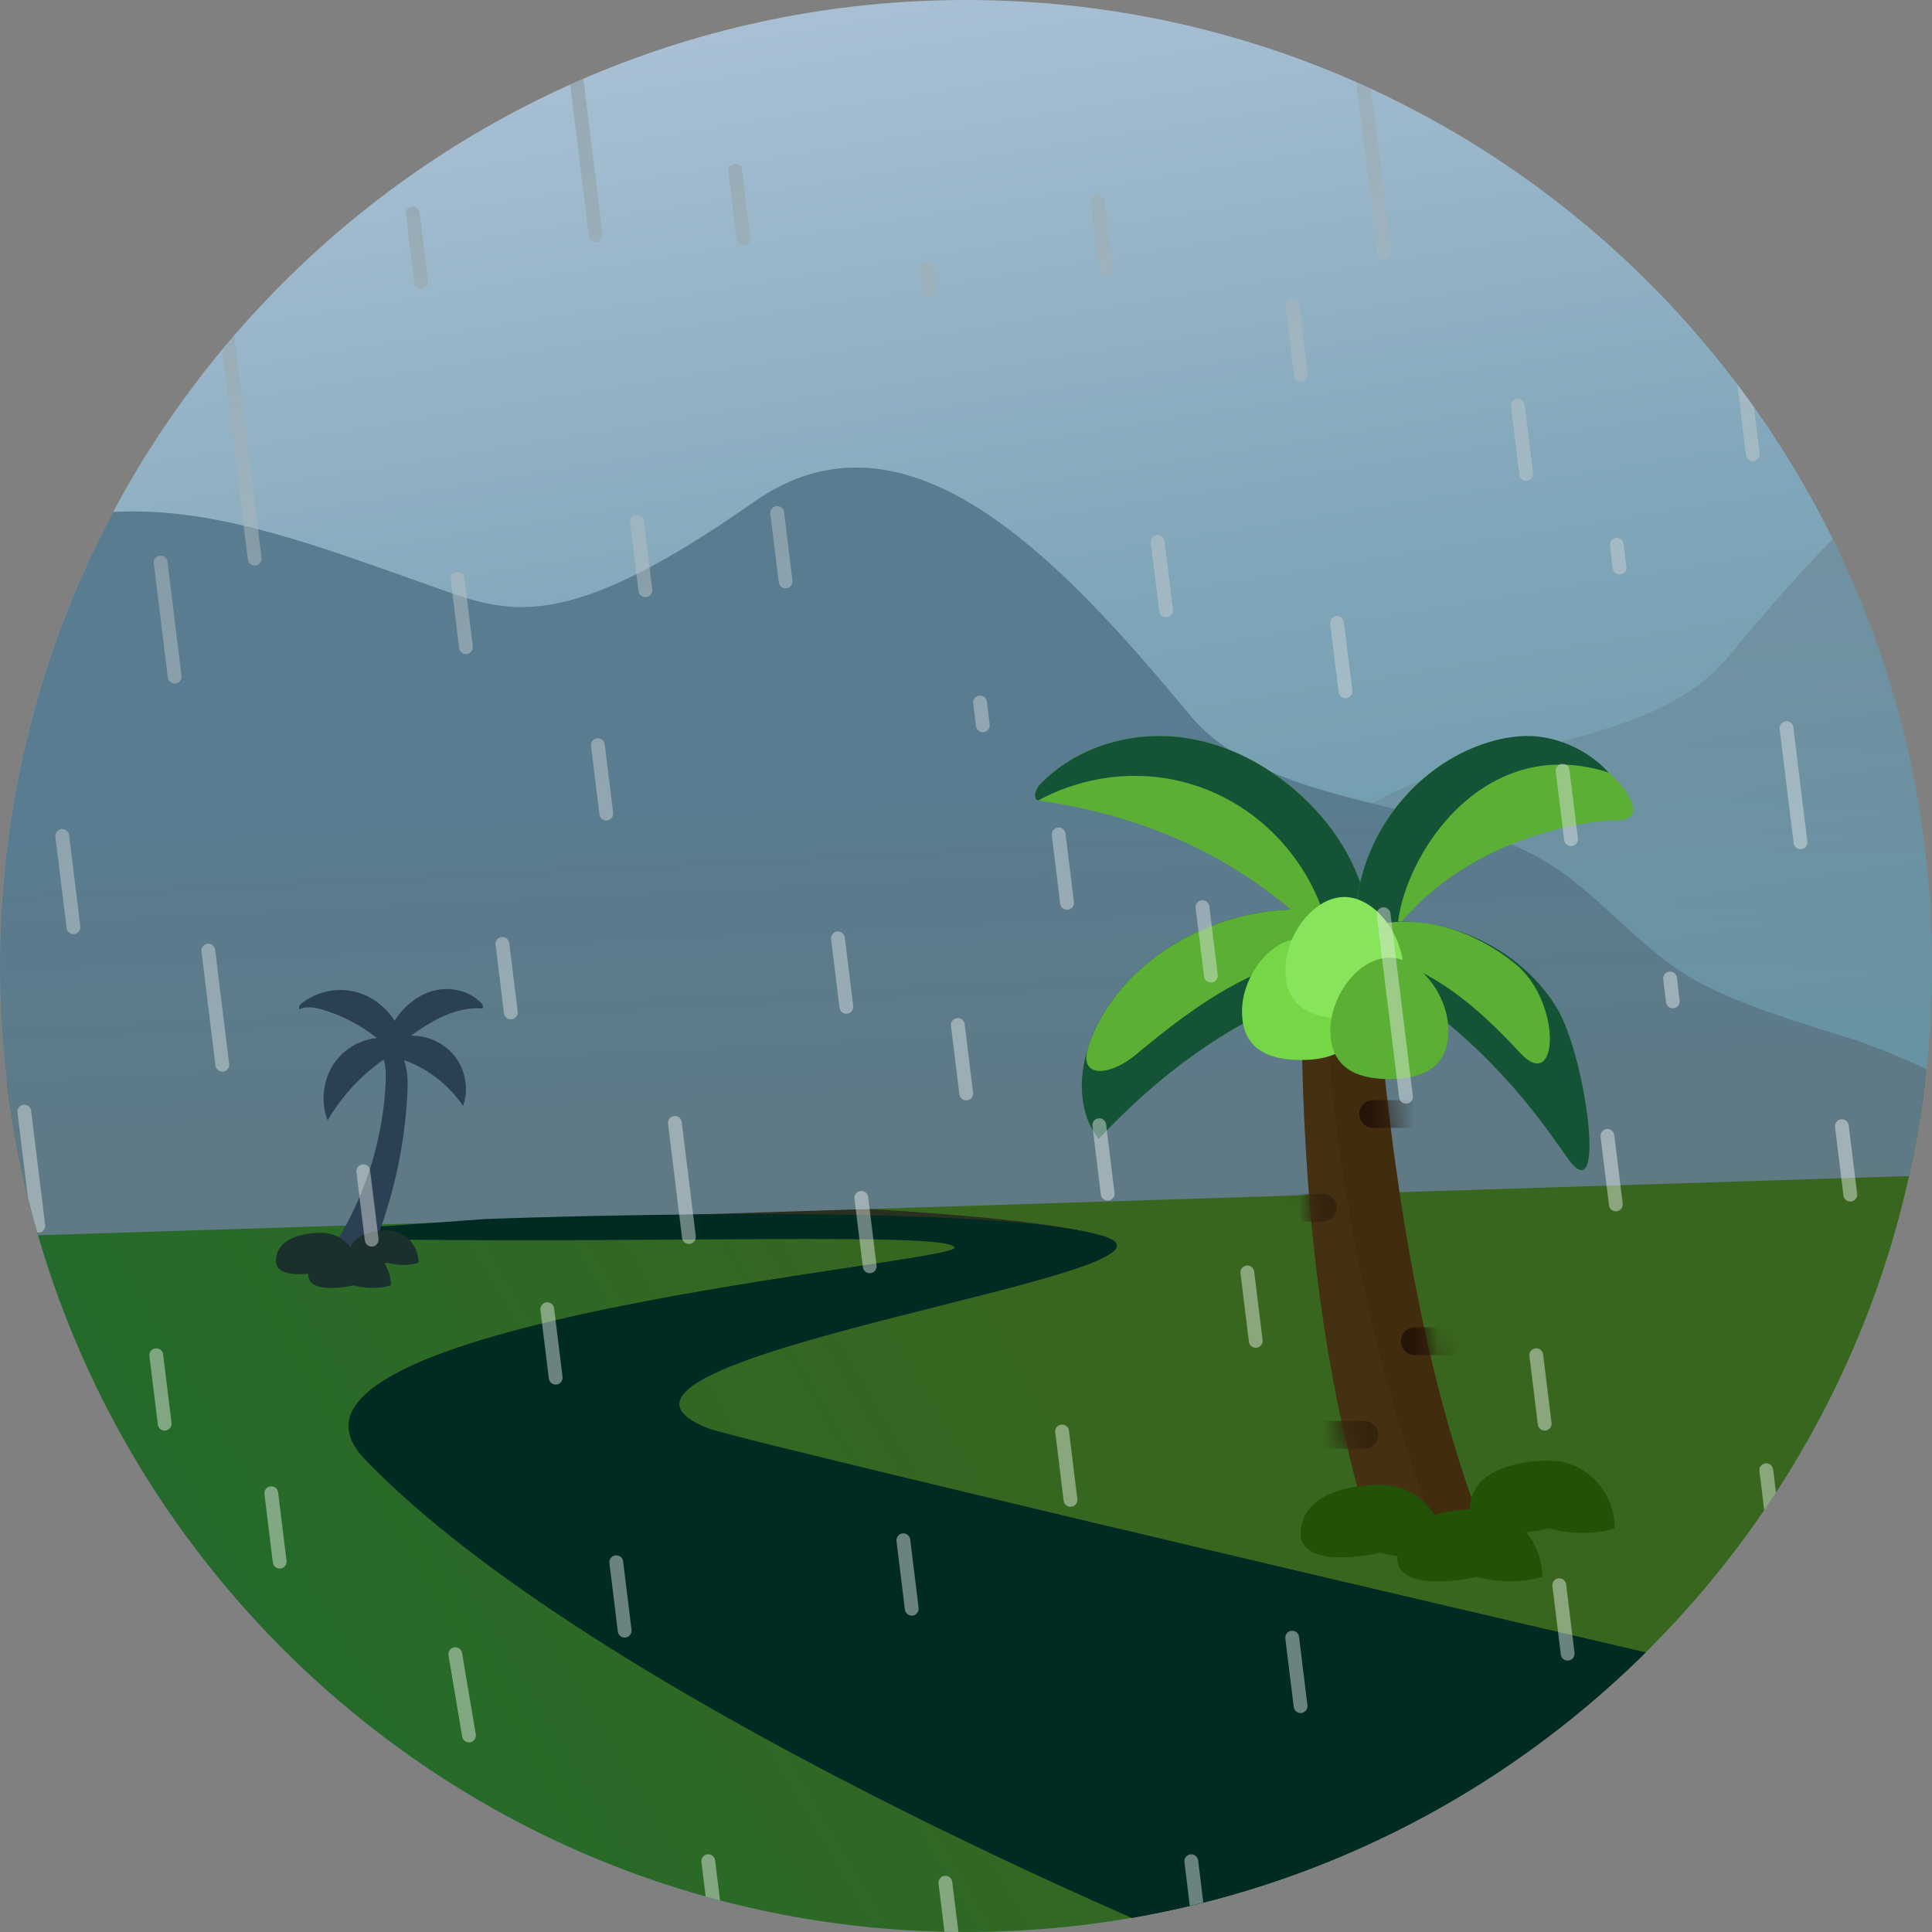 <svg width="84" height="84" viewBox="0 0 84 84" fill="none" xmlns="http://www.w3.org/2000/svg">
<rect x="0" y="0" width="84" height="84" fill="#808080" stroke="none"/>
<g clip-path="url(#clip0_1_1132)">
<path d="M0 42C0 18.804 18.804 0 42 0V0C65.196 0 84 18.804 84 42V42C84 65.196 65.196 84 42 84V84C18.804 84 0 65.196 0 42V42Z" fill="url(#paint0_linear_1_1132)"/>
<path opacity="0.4" d="M94.098 19.312C102.506 25.221 104.852 24.115 108.128 22.953C115.239 20.43 120.644 18.333 126.86 20.853V51.24L42.608 48.573C32.799 48.216 43.952 43.374 46.472 42.609C48.992 41.843 51.179 41.145 52.936 40.22C55.022 39.121 56.584 37.261 58.408 35.809C60.083 34.477 61.673 33.931 63.686 33.319C67.373 32.196 72.54 31.689 75.116 28.581C80.828 21.691 87.464 14.651 94.098 19.312Z" fill="url(#paint1_linear_1_1132)"/>
<path d="M0 47.04H84V47.04C84 67.453 67.452 84 47.04 84H36.96C16.548 84 0 67.453 0 47.04V47.04Z" fill="url(#paint2_linear_1_1132)"/>
<path d="M96.236 77.395C94.892 77.395 32.519 62.78 30.8 62.107C23.072 59.083 53.502 55.272 47.852 53.707C42.392 52.195 20.132 52 20.132 52L15.008 52.363C15.008 52.363 14.389 52.662 14 52.867C27.524 53.092 41.17 53.538 41.506 54.234C41.841 54.931 10.126 57.461 15.848 63.424C25.844 73.84 51.707 84.451 51.707 84.451H96.236V77.395Z" fill="#2A3020"/>
<path d="M32.763 21.832C24.354 27.741 22.008 26.635 18.732 25.473C11.621 22.95 6.216 20.853 0 23.373V53.76L84.252 51.093C94.061 50.736 82.908 45.894 80.388 45.129C77.868 44.363 75.682 43.665 73.924 42.74C71.838 41.642 70.277 39.781 68.453 38.33C66.778 36.997 65.187 36.451 63.175 35.839C59.487 34.716 54.321 34.209 51.744 31.101C46.032 24.211 39.396 17.171 32.763 21.832Z" fill="url(#paint3_linear_1_1132)"/>
<path d="M47.773 49.517C54.952 41.839 61.809 42.1 62.593 42.243C61.427 40.872 59.741 39.984 57.968 39.673C56.196 39.362 54.347 39.61 52.669 40.261C50.253 41.197 48.11 43.073 47.311 45.538C46.882 46.863 46.896 48.436 47.773 49.517Z" fill="#145335"/>
<path d="M49.411 45.835C54.575 41.5 57.478 40.746 62.593 42.243C61.427 40.872 59.741 39.984 57.968 39.673C56.196 39.362 54.347 39.61 52.669 40.261C50.253 41.197 48.11 43.073 47.311 45.538C46.882 46.863 48.213 46.84 49.411 45.835Z" fill="#5AAF34"/>
<path d="M57.029 43.497C56.751 44.314 56.598 45.197 56.618 46.06C56.783 53.112 57.553 60.386 59.853 67.473H64.867C61.926 60.311 60.531 51.602 59.771 42.195C59.795 41.743 59.168 41.565 58.735 41.689C57.908 41.927 57.306 42.68 57.029 43.497Z" fill="#412C0E"/>
<mask id="mask0_1_1132" style="mask-type:alpha" maskUnits="userSpaceOnUse" x="56" y="41" width="9" height="27">
<path d="M57.029 43.497C56.751 44.314 56.598 45.197 56.618 46.06C56.783 53.112 57.553 60.386 59.853 67.473H64.867C61.926 60.311 60.531 51.602 59.771 42.195C59.795 41.743 59.168 41.565 58.735 41.689C57.908 41.927 57.306 42.68 57.029 43.497Z" fill="#372C10"/>
</mask>
<g mask="url(#mask0_1_1132)">
<path d="M59.099 48.436C59.099 48.103 59.369 47.833 59.702 47.833H62.115C62.448 47.833 62.718 48.103 62.718 48.436V48.436C62.718 48.769 62.448 49.039 62.115 49.039H59.702C59.369 49.039 59.099 48.769 59.099 48.436V48.436Z" fill="#251408"/>
<path d="M54.5 52.507C54.5 52.174 54.77 51.904 55.103 51.904H57.516C57.849 51.904 58.119 52.174 58.119 52.507V52.507C58.119 52.84 57.849 53.11 57.516 53.11H55.103C54.77 53.11 54.5 52.84 54.5 52.507V52.507Z" fill="#251408"/>
<path d="M60.908 58.313C60.908 57.98 61.178 57.709 61.511 57.709H63.924C64.257 57.709 64.527 57.98 64.527 58.313V58.313C64.527 58.646 64.257 58.916 63.924 58.916H61.511C61.178 58.916 60.908 58.646 60.908 58.313V58.313Z" fill="#251408"/>
<path d="M56.309 62.384C56.309 62.051 56.579 61.781 56.912 61.781H59.325C59.658 61.781 59.928 62.051 59.928 62.384V62.384C59.928 62.717 59.658 62.987 59.325 62.987H56.912C56.579 62.987 56.309 62.717 56.309 62.384V62.384Z" fill="#251408"/>
</g>
<path opacity="0.4" d="M57.029 43.497C56.751 44.314 56.598 45.197 56.618 46.06C56.783 53.112 57.553 60.386 59.853 67.473H62.718C62.718 67.473 57.893 55.712 57.618 42.442C57.609 42.04 57.158 43.116 57.029 43.497Z" fill="#4D3B17"/>
<path d="M59.352 42.043C59.295 42.254 59.169 42.504 58.951 42.496C58.765 42.259 58.576 42.028 58.383 41.802C56.715 39.852 54.773 38.314 52.615 37.166C50.557 36.071 48.304 35.33 45.905 34.924C45.665 34.883 45.423 34.846 45.18 34.812C44.896 34.805 44.987 34.35 45.182 34.143C46.737 32.489 49.151 31.77 51.402 32.064C53.653 32.358 55.723 33.593 57.252 35.271C58.913 37.094 59.995 39.662 59.352 42.043Z" fill="#5AAF34"/>
<path d="M58.951 42.496C59.169 42.504 59.295 42.254 59.352 42.043C59.995 39.662 58.913 37.094 57.252 35.271C55.723 33.593 53.653 32.358 51.402 32.064C49.151 31.77 46.737 32.489 45.182 34.143C45 34.337 44.909 34.747 45.13 34.805C46.383 34.13 47.815 33.734 49.335 33.734C53.88 33.734 57.376 37.267 57.9 41.258C58.063 41.435 58.224 41.617 58.383 41.802C58.576 42.028 58.765 42.259 58.951 42.496Z" fill="#145335"/>
<path d="M58.957 39.67C58.912 40.537 59.024 41.457 59.538 42.156C62.793 35.92 70.144 35.656 70.144 35.656C72.557 35.845 69.353 32.188 66.902 32.075C66.11 31.981 65.313 32.075 64.556 32.325C61.45 33.353 59.126 36.403 58.957 39.67Z" fill="#5AAF34"/>
<path d="M58.957 39.67C58.912 40.537 59.024 41.457 59.538 42.156C59.979 41.52 60.234 40.902 60.758 40.331C60.984 37.278 64.393 31.912 69.805 33.545C69.852 33.562 69.899 33.578 69.945 33.595C69.182 32.742 68.034 32.162 66.91 32.029C66.118 31.936 65.313 32.075 64.556 32.325C61.45 33.353 59.126 36.403 58.957 39.67Z" fill="#145335"/>
<path d="M61.926 43.686C61.135 43.093 59.913 42.596 58.98 42.271C58.576 42.131 58.404 41.607 58.543 41.203C58.682 40.799 59.051 40.514 59.443 40.343C60.052 40.077 60.737 40.038 61.4 40.084C63.949 40.26 66.429 41.689 67.726 43.891C68.938 45.948 69.885 52.724 68.184 50.396C67.468 49.416 65.62 46.457 61.926 43.686Z" fill="#145335"/>
<path d="M58.609 41.311C62.077 41.65 64.452 44.025 66.111 45.797C67.769 47.569 67.941 43.552 65.847 41.877C62.265 39.012 58.383 40.142 58.609 41.311Z" fill="#5AAF34"/>
<path d="M59.127 43.976C59.127 45.517 58.104 46.087 56.563 46.087C55.023 46.087 54 45.517 54 43.976C54 42.435 55.244 40.809 56.563 40.809C57.883 40.809 59.127 42.435 59.127 43.976Z" fill="#75D745"/>
<path d="M61.012 42.167C61.012 43.707 59.989 44.278 58.448 44.278C56.907 44.278 55.885 43.707 55.885 42.167C55.885 40.626 57.129 39 58.448 39C59.768 39 61.012 40.626 61.012 42.167Z" fill="#88E45B"/>
<path d="M62.972 44.805C62.972 46.346 61.949 46.916 60.409 46.916C58.868 46.916 57.845 46.346 57.845 44.805C57.845 43.265 59.089 41.639 60.409 41.639C61.728 41.639 62.972 43.265 62.972 44.805Z" fill="#5AAF34"/>
<path d="M67.055 68.559C65.594 68.993 64.217 68.559 64.217 68.559C64.217 68.559 60.754 69.365 60.754 67.735C60.754 66.105 62.65 65.608 64.217 65.608C65.785 65.608 67.055 66.929 67.055 68.559Z" fill="#225207"/>
<path d="M62.854 67.509C61.394 67.943 60.016 67.509 60.016 67.509C60.016 67.509 56.553 68.315 56.553 66.684C56.553 65.054 58.449 64.557 60.016 64.557C61.584 64.557 62.854 65.879 62.854 67.509Z" fill="#225207"/>
<path d="M70.206 66.459C68.745 66.893 67.368 66.459 67.368 66.459C67.368 66.459 63.904 67.264 63.904 65.634C63.904 64.004 65.801 63.507 67.368 63.507C68.935 63.507 70.206 64.829 70.206 66.459Z" fill="#225207"/>
<path d="M96.236 77.395C94.892 77.395 32.519 62.78 30.8 62.108C23.072 59.084 53.502 55.272 47.852 53.707C42.392 52.195 21.132 53 21.132 53L16.008 53.363C16.008 53.363 15.389 53.663 15 53.867C28.524 54.092 41.17 53.538 41.506 54.234C41.841 54.931 10.126 57.462 15.848 63.424C25.844 73.84 51.707 84.451 51.707 84.451H96.236V77.395Z" fill="#002B23"/>
<path d="M17.154 44.385C16.746 43.718 16.062 43.239 15.313 43.092C14.563 42.946 13.758 43.135 13.142 43.601C13.054 43.668 12.96 43.785 13.018 43.881C13.32 43.735 13.675 43.8 13.997 43.892C14.861 44.14 15.677 44.564 16.385 45.133C15.601 45.201 14.858 45.671 14.443 46.364C14.028 47.056 13.951 47.954 14.242 48.712C14.859 47.662 15.698 46.753 16.683 46.067C16.786 46.408 16.782 46.773 16.764 47.129C16.621 49.968 15.621 52.754 13.938 55C14.541 54.931 15.136 54.776 15.698 54.538C15.856 54.471 16.016 54.395 16.138 54.27C16.273 54.13 16.349 53.941 16.418 53.757C17.157 51.8 17.594 49.722 17.709 47.624C17.737 47.108 17.744 46.576 17.567 46.092C18.596 46.455 19.509 47.163 20.133 48.085C20.39 47.377 20.242 46.536 19.787 45.944C19.332 45.351 18.594 45.015 17.863 45.03C18.789 44.364 19.849 43.752 20.972 43.849C21.039 43.777 20.974 43.659 20.904 43.59C20.381 43.064 19.579 42.888 18.871 43.069C18.163 43.249 17.554 43.754 17.154 44.385Z" fill="#2C4053"/>
<path d="M17 55.886C16.166 56.134 15.379 55.886 15.379 55.886C15.379 55.886 13.4 56.346 13.4 55.415C13.4 54.484 14.483 54.2 15.379 54.2C16.274 54.2 17 54.955 17 55.886Z" fill="#1B2F2D"/>
<path d="M15.6 55.286C14.766 55.534 13.979 55.286 13.979 55.286C13.979 55.286 12 55.747 12 54.815C12 53.884 13.083 53.6 13.979 53.6C14.874 53.6 15.6 54.355 15.6 55.286Z" fill="#1B2F2D"/>
<path d="M18.2 54.905C17.505 55.112 16.849 54.905 16.849 54.905C16.849 54.905 15.2 55.289 15.2 54.513C15.2 53.736 16.103 53.5 16.849 53.5C17.595 53.5 18.2 54.129 18.2 54.905Z" fill="#1B2F2D"/>
<path opacity="0.8" fill-rule="evenodd" clip-rule="evenodd" d="M24.381 0.337C24.361 0.172 24.478 0.022 24.642 0.002C24.807 -0.018 24.956 0.099 24.976 0.263L26.195 10.189C26.215 10.353 26.098 10.503 25.934 10.523C25.77 10.543 25.62 10.427 25.6 10.262L24.381 0.337ZM59.176 2.755C59.012 2.775 58.895 2.925 58.915 3.09L59.89 11.03C59.91 11.194 60.06 11.311 60.224 11.291C60.389 11.271 60.506 11.121 60.485 10.957L59.511 3.016C59.49 2.852 59.341 2.735 59.176 2.755ZM60.12 39.449C59.955 39.469 59.838 39.619 59.858 39.784L60.833 47.724C60.853 47.889 61.003 48.005 61.168 47.985C61.332 47.965 61.449 47.815 61.429 47.651L60.454 39.711C60.434 39.546 60.284 39.429 60.12 39.449ZM31.666 7.452C31.646 7.287 31.763 7.137 31.927 7.117C32.092 7.097 32.242 7.214 32.262 7.378L32.627 10.356C32.648 10.521 32.531 10.67 32.366 10.69C32.202 10.71 32.052 10.594 32.032 10.429L31.666 7.452ZM33.492 22.309C33.489 22.157 33.601 22.024 33.755 22.005C33.92 21.985 34.07 22.102 34.09 22.267L34.09 22.267L34.455 25.244C34.476 25.409 34.359 25.558 34.194 25.578C34.03 25.599 33.88 25.482 33.86 25.317L33.494 22.34C33.493 22.329 33.492 22.319 33.492 22.309ZM37.412 51.782C37.257 51.801 37.145 51.933 37.148 52.086C37.148 52.096 37.149 52.106 37.15 52.116L37.516 55.094L37.516 55.094C37.536 55.258 37.686 55.375 37.85 55.355L37.85 55.355C38.015 55.335 38.132 55.185 38.111 55.021L37.746 52.043C37.727 51.889 37.594 51.776 37.442 51.78C37.432 51.78 37.422 51.781 37.412 51.782ZM38.976 66.974C38.973 66.822 39.086 66.689 39.24 66.67C39.246 66.669 39.252 66.669 39.258 66.668L39.27 66.668C39.422 66.665 39.555 66.777 39.574 66.931L39.94 69.909C39.96 70.073 39.843 70.223 39.678 70.243C39.673 70.244 39.667 70.244 39.662 70.245C39.657 70.245 39.652 70.245 39.648 70.245C39.496 70.249 39.363 70.136 39.344 69.982L38.978 67.004C38.977 66.994 38.976 66.984 38.976 66.974ZM41.068 81.558C40.903 81.578 40.786 81.728 40.806 81.892L41.172 84.87C41.191 85.024 41.324 85.137 41.476 85.133C41.482 85.133 41.489 85.133 41.495 85.132L41.506 85.131C41.671 85.111 41.788 84.961 41.768 84.797L41.402 81.819C41.383 81.665 41.25 81.553 41.098 81.556C41.088 81.556 41.078 81.557 41.068 81.558ZM57.834 27.12L57.834 27.12L58.2 30.097C58.22 30.262 58.369 30.379 58.534 30.359C58.698 30.338 58.815 30.189 58.795 30.024L58.429 27.047C58.427 27.026 58.422 27.006 58.416 26.987C58.372 26.855 58.239 26.768 58.095 26.785C57.931 26.806 57.814 26.955 57.834 27.12ZM50.034 23.597L50.034 23.597L50.4 26.575C50.42 26.739 50.57 26.856 50.734 26.836C50.899 26.816 51.016 26.666 50.995 26.501L50.63 23.524C50.627 23.503 50.623 23.483 50.616 23.464C50.572 23.332 50.439 23.245 50.295 23.262C50.131 23.283 50.014 23.432 50.034 23.597ZM36.396 40.501C36.242 40.52 36.129 40.653 36.132 40.805C36.133 40.815 36.133 40.825 36.134 40.835L36.5 43.813C36.52 43.977 36.67 44.094 36.834 44.074L36.834 44.074C36.999 44.054 37.116 43.904 37.096 43.74L36.73 40.762C36.711 40.608 36.578 40.496 36.426 40.499C36.421 40.499 36.416 40.499 36.411 40.5C36.406 40.5 36.401 40.5 36.396 40.501ZM51.982 39.447C51.979 39.295 52.091 39.162 52.245 39.143C52.41 39.123 52.559 39.24 52.58 39.404L52.945 42.382C52.965 42.547 52.849 42.696 52.684 42.716L52.684 42.716C52.52 42.737 52.37 42.62 52.35 42.455L51.984 39.478C51.983 39.467 51.982 39.457 51.982 39.447ZM54.195 55.024C54.041 55.043 53.929 55.176 53.932 55.328C53.932 55.338 53.933 55.348 53.934 55.358L54.3 58.336C54.32 58.5 54.47 58.617 54.634 58.597L54.634 58.597C54.798 58.577 54.915 58.427 54.895 58.263L54.53 55.285C54.511 55.131 54.378 55.019 54.226 55.022C54.216 55.022 54.206 55.023 54.195 55.024ZM55.882 71.208C55.879 71.056 55.991 70.924 56.145 70.905C56.31 70.885 56.459 71.001 56.48 71.166L56.845 74.144C56.865 74.308 56.748 74.458 56.584 74.478C56.574 74.479 56.563 74.48 56.553 74.48C56.401 74.483 56.269 74.371 56.25 74.217L55.884 71.239C55.883 71.233 55.883 71.227 55.882 71.222L55.882 71.208ZM79.784 49.001L79.784 49.001C79.764 48.836 79.881 48.686 80.045 48.666L80.045 48.666C80.21 48.646 80.359 48.763 80.379 48.927L80.745 51.905C80.763 52.049 80.675 52.181 80.543 52.226C80.524 52.232 80.504 52.237 80.484 52.239C80.34 52.257 80.207 52.17 80.163 52.037C80.156 52.019 80.152 51.999 80.149 51.978L79.784 49.001ZM47.429 8.822C47.409 8.657 47.526 8.508 47.691 8.487C47.855 8.467 48.005 8.584 48.025 8.749L48.39 11.726C48.411 11.891 48.294 12.04 48.129 12.061C47.965 12.081 47.815 11.964 47.795 11.799L47.429 8.822ZM45.88 62.273C45.86 62.108 45.977 61.958 46.141 61.938C46.306 61.918 46.455 62.035 46.475 62.199L46.841 65.177C46.861 65.341 46.744 65.491 46.58 65.511C46.416 65.531 46.266 65.415 46.246 65.25L45.88 62.273ZM65.953 17.331C65.788 17.351 65.671 17.501 65.692 17.665L66.057 20.643C66.077 20.807 66.227 20.924 66.391 20.904C66.556 20.884 66.673 20.734 66.653 20.57L66.287 17.592C66.267 17.428 66.117 17.311 65.953 17.331ZM67.903 33.212C67.738 33.232 67.621 33.382 67.641 33.546L68.007 36.524C68.027 36.688 68.177 36.805 68.341 36.785C68.506 36.765 68.623 36.615 68.603 36.45L68.237 33.473C68.217 33.308 68.067 33.191 67.903 33.212ZM69.591 49.427C69.571 49.262 69.688 49.113 69.853 49.092C70.017 49.072 70.167 49.189 70.187 49.354L70.552 52.331C70.573 52.496 70.456 52.645 70.291 52.666C70.127 52.686 69.977 52.569 69.957 52.404L69.591 49.427ZM17.647 9.316C17.627 9.152 17.744 9.002 17.908 8.982C18.073 8.962 18.222 9.079 18.242 9.243L18.608 12.221C18.628 12.385 18.511 12.535 18.347 12.555C18.182 12.575 18.033 12.458 18.012 12.294L17.647 9.316ZM25.697 32.435C25.677 32.271 25.794 32.121 25.958 32.101C26.123 32.081 26.272 32.198 26.293 32.362L26.658 35.34C26.678 35.504 26.561 35.654 26.397 35.674C26.387 35.675 26.376 35.676 26.366 35.676C26.214 35.68 26.081 35.567 26.063 35.413L25.697 32.435ZM19.858 24.863C19.694 24.883 19.577 25.032 19.597 25.197L19.962 28.174C19.983 28.339 20.132 28.456 20.297 28.436C20.461 28.416 20.578 28.266 20.558 28.101L20.192 25.124C20.172 24.959 20.022 24.842 19.858 24.863ZM21.547 41.078C21.526 40.913 21.643 40.763 21.808 40.743C21.972 40.723 22.122 40.84 22.142 41.004L22.508 43.982C22.528 44.147 22.411 44.296 22.247 44.316L22.247 44.316C22.103 44.334 21.97 44.247 21.926 44.114C21.919 44.096 21.915 44.076 21.912 44.055L21.547 41.078ZM23.758 56.624C23.593 56.644 23.476 56.794 23.497 56.958L23.862 59.936C23.865 59.956 23.869 59.976 23.876 59.995C23.92 60.127 24.053 60.215 24.197 60.197L24.197 60.197C24.361 60.177 24.478 60.027 24.458 59.863L24.092 56.885C24.072 56.721 23.922 56.604 23.758 56.624ZM27.396 22.72C27.376 22.555 27.493 22.406 27.658 22.385C27.822 22.365 27.972 22.482 27.992 22.647L28.358 25.624C28.378 25.789 28.261 25.938 28.096 25.959C28.086 25.96 28.076 25.961 28.066 25.961C27.914 25.964 27.781 25.852 27.762 25.697L27.396 22.72ZM41.608 44.266C41.453 44.285 41.341 44.418 41.344 44.57L41.345 44.581C41.345 44.588 41.346 44.594 41.346 44.6L41.712 47.578C41.731 47.732 41.864 47.845 42.016 47.842C42.026 47.841 42.036 47.841 42.046 47.839C42.211 47.819 42.328 47.669 42.307 47.505L41.942 44.527L41.942 44.527C41.922 44.363 41.772 44.246 41.608 44.266ZM26.497 67.958C26.476 67.794 26.593 67.644 26.758 67.624C26.922 67.604 27.072 67.721 27.092 67.885L27.458 70.863C27.478 71.027 27.361 71.177 27.197 71.197C27.032 71.217 26.882 71.1 26.862 70.936L26.497 67.958ZM11.758 64.624C11.593 64.644 11.476 64.794 11.497 64.958L11.862 67.936C11.882 68.1 12.032 68.217 12.197 68.197C12.361 68.177 12.478 68.027 12.458 67.863L12.092 64.885C12.072 64.721 11.922 64.604 11.758 64.624ZM51.497 80.958C51.476 80.794 51.593 80.644 51.758 80.624C51.922 80.604 52.072 80.721 52.092 80.885L52.458 83.863C52.478 84.027 52.361 84.177 52.197 84.197C52.032 84.217 51.882 84.1 51.862 83.936L51.497 80.958ZM30.758 80.624C30.593 80.644 30.476 80.794 30.497 80.958L30.862 83.936C30.882 84.1 31.032 84.217 31.197 84.197C31.361 84.177 31.478 84.027 31.458 83.863L31.092 80.885C31.072 80.721 30.922 80.604 30.758 80.624ZM47.497 48.958C47.476 48.794 47.593 48.644 47.758 48.624C47.922 48.604 48.072 48.721 48.092 48.885L48.458 51.863C48.478 52.027 48.361 52.177 48.197 52.197C48.032 52.217 47.882 52.1 47.862 51.936L47.497 48.958ZM67.758 68.624C67.593 68.644 67.476 68.794 67.497 68.958L67.862 71.936C67.882 72.1 68.032 72.217 68.197 72.197C68.361 72.177 68.478 72.027 68.458 71.863L68.092 68.885C68.072 68.721 67.922 68.604 67.758 68.624ZM76.497 63.958C76.476 63.794 76.593 63.644 76.758 63.624C76.922 63.604 77.072 63.721 77.092 63.885L77.458 66.863C77.478 67.027 77.361 67.177 77.197 67.197C77.032 67.217 76.882 67.1 76.862 66.936L76.497 63.958ZM66.758 58.624C66.593 58.644 66.476 58.794 66.497 58.958L66.862 61.936C66.882 62.1 67.032 62.217 67.197 62.197C67.361 62.177 67.478 62.027 67.458 61.863L67.092 58.885C67.072 58.721 66.922 58.604 66.758 58.624ZM6.497 58.958C6.476 58.794 6.593 58.644 6.758 58.624C6.922 58.604 7.072 58.721 7.092 58.885L7.458 61.863C7.478 62.027 7.361 62.177 7.197 62.197C7.032 62.217 6.882 62.1 6.862 61.936L6.497 58.958ZM15.758 50.624C15.593 50.644 15.476 50.794 15.497 50.958L15.862 53.936C15.882 54.1 16.032 54.217 16.197 54.197C16.361 54.177 16.478 54.027 16.458 53.863L16.092 50.885C16.072 50.721 15.922 50.604 15.758 50.624ZM19.497 71.958C19.476 71.794 19.593 71.644 19.758 71.624C19.922 71.604 20.072 71.721 20.092 71.885L20.688 75.42C20.708 75.584 20.591 75.734 20.427 75.754C20.262 75.774 20.112 75.657 20.092 75.493L19.497 71.958ZM6.687 24.493C6.667 24.328 6.784 24.179 6.948 24.159C7.112 24.138 7.262 24.255 7.282 24.42L7.892 29.382C7.912 29.547 7.795 29.697 7.631 29.717C7.466 29.737 7.316 29.62 7.296 29.456L6.687 24.493ZM8.759 41.366C8.738 41.202 8.855 41.052 9.02 41.032C9.03 41.031 9.04 41.03 9.05 41.03C9.202 41.026 9.335 41.139 9.354 41.293L9.963 46.256C9.984 46.42 9.867 46.57 9.702 46.59C9.538 46.61 9.388 46.493 9.368 46.329L8.759 41.366ZM13.163 74.778C12.999 74.799 12.882 74.948 12.902 75.113L13.511 80.075C13.532 80.24 13.681 80.357 13.846 80.337C13.866 80.334 13.886 80.329 13.905 80.323C14.037 80.279 14.125 80.146 14.107 80.002L13.498 75.04C13.477 74.875 13.328 74.758 13.163 74.778L13.163 74.778ZM29.046 48.859C29.028 48.715 29.115 48.583 29.248 48.538C29.267 48.532 29.286 48.527 29.307 48.525C29.471 48.505 29.621 48.622 29.641 48.786L30.251 53.749C30.268 53.893 30.181 54.025 30.049 54.07C30.03 54.076 30.01 54.081 29.989 54.083C29.825 54.103 29.675 53.986 29.655 53.822L29.046 48.859ZM0.759 48.366C0.738 48.202 0.855 48.052 1.02 48.032C1.184 48.012 1.334 48.129 1.354 48.293L1.963 53.256C1.984 53.42 1.867 53.57 1.702 53.59C1.538 53.61 1.388 53.493 1.368 53.329L0.759 48.366ZM2.67 36.046C2.505 36.066 2.388 36.216 2.408 36.38L2.896 40.351C2.916 40.515 3.066 40.632 3.23 40.612C3.395 40.592 3.512 40.442 3.491 40.277L3.004 36.307C2.984 36.143 2.834 36.026 2.67 36.046ZM69.997 23.721C69.977 23.557 70.094 23.407 70.258 23.387C70.423 23.367 70.573 23.484 70.593 23.648L70.715 24.641C70.735 24.805 70.618 24.955 70.453 24.975C70.289 24.995 70.139 24.878 70.119 24.714L69.997 23.721ZM72.313 42.58C72.293 42.415 72.409 42.266 72.574 42.245C72.738 42.225 72.888 42.342 72.908 42.507L73.03 43.499C73.05 43.663 72.933 43.813 72.769 43.833C72.605 43.853 72.455 43.737 72.435 43.572L72.313 42.58ZM40.258 11.387C40.094 11.407 39.977 11.557 39.997 11.721L40.119 12.714C40.139 12.878 40.289 12.995 40.453 12.975C40.618 12.955 40.735 12.805 40.715 12.641L40.593 11.648C40.572 11.484 40.423 11.367 40.258 11.387ZM42.574 30.245C42.41 30.265 42.292 30.415 42.313 30.58L42.435 31.572C42.455 31.737 42.605 31.854 42.769 31.833C42.933 31.813 43.05 31.663 43.03 31.499L42.908 30.506C42.888 30.342 42.738 30.225 42.574 30.245ZM9.817 14.064C9.653 14.084 9.536 14.234 9.556 14.399L10.775 24.324C10.795 24.488 10.944 24.605 11.109 24.585C11.273 24.565 11.39 24.415 11.37 24.251L10.152 14.325C10.131 14.161 9.982 14.044 9.817 14.064ZM45.992 35.982C45.827 36.002 45.711 36.152 45.731 36.316L46.096 39.294C46.117 39.458 46.266 39.575 46.431 39.555C46.595 39.535 46.712 39.385 46.692 39.221L46.326 36.243C46.306 36.079 46.156 35.962 45.992 35.982ZM55.9 13.35C55.88 13.185 55.997 13.036 56.161 13.015C56.326 12.995 56.476 13.112 56.496 13.277L56.861 16.254C56.882 16.419 56.765 16.568 56.6 16.589C56.436 16.609 56.286 16.492 56.266 16.327L55.9 13.35ZM75.304 14.822C75.284 14.657 75.4 14.508 75.565 14.487C75.729 14.467 75.879 14.584 75.899 14.749L76.509 19.711C76.529 19.876 76.412 20.026 76.247 20.046C76.083 20.066 75.933 19.949 75.913 19.785L75.304 14.822ZM77.376 31.695C77.355 31.531 77.472 31.381 77.637 31.361C77.801 31.34 77.951 31.457 77.971 31.622L78.58 36.585C78.6 36.749 78.484 36.899 78.319 36.919C78.155 36.939 78.005 36.822 77.985 36.658L77.376 31.695ZM81.78 65.107C81.616 65.127 81.499 65.277 81.519 65.442L82.128 70.404C82.149 70.569 82.298 70.686 82.463 70.665C82.627 70.645 82.744 70.496 82.724 70.331L82.115 65.368C82.094 65.204 81.945 65.087 81.78 65.107ZM63.591 79.315C63.571 79.15 63.688 79.001 63.852 78.981C64.016 78.96 64.166 79.077 64.186 79.242L64.796 84.204C64.816 84.369 64.699 84.519 64.534 84.539C64.37 84.559 64.22 84.442 64.2 84.278L63.591 79.315Z" fill="url(#paint4_linear_1_1132)" fill-opacity="0.8"/>
</g>
<defs>
<linearGradient id="paint0_linear_1_1132" x1="35.112" y1="-2.94" x2="45.276" y2="59.64" gradientUnits="userSpaceOnUse">
<stop stop-color="#AEC3D8"/>
<stop offset="0.478" stop-color="#80A6B9"/>
<stop offset="1" stop-color="#5E929F"/>
</linearGradient>
<linearGradient id="paint1_linear_1_1132" x1="83" y1="18" x2="82.75" y2="51.24" gradientUnits="userSpaceOnUse">
<stop stop-color="#5E6E7A"/>
<stop offset="1" stop-color="#6C93A6"/>
</linearGradient>
<linearGradient id="paint2_linear_1_1132" x1="46.5" y1="54" x2="-22" y2="94.5" gradientUnits="userSpaceOnUse">
<stop stop-color="#39661E"/>
<stop offset="1" stop-color="#106F36"/>
</linearGradient>
<linearGradient id="paint3_linear_1_1132" x1="41" y1="-5.5" x2="44" y2="57" gradientUnits="userSpaceOnUse">
<stop offset="0.611" stop-color="#597C91"/>
<stop offset="1" stop-color="#617981"/>
</linearGradient>
<linearGradient id="paint4_linear_1_1132" x1="32.5" y1="-16" x2="57.899" y2="100.696" gradientUnits="userSpaceOnUse">
<stop stop-color="#667A7D"/>
<stop offset="0.619" stop-color="white" stop-opacity="0.65"/>
</linearGradient>
<clipPath id="clip0_1_1132">
<path d="M0 42C0 18.804 18.804 0 42 0V0C65.196 0 84 18.804 84 42V42C84 65.196 65.196 84 42 84V84C18.804 84 0 65.196 0 42V42Z" fill="white"/>
</clipPath>
</defs>
</svg>
